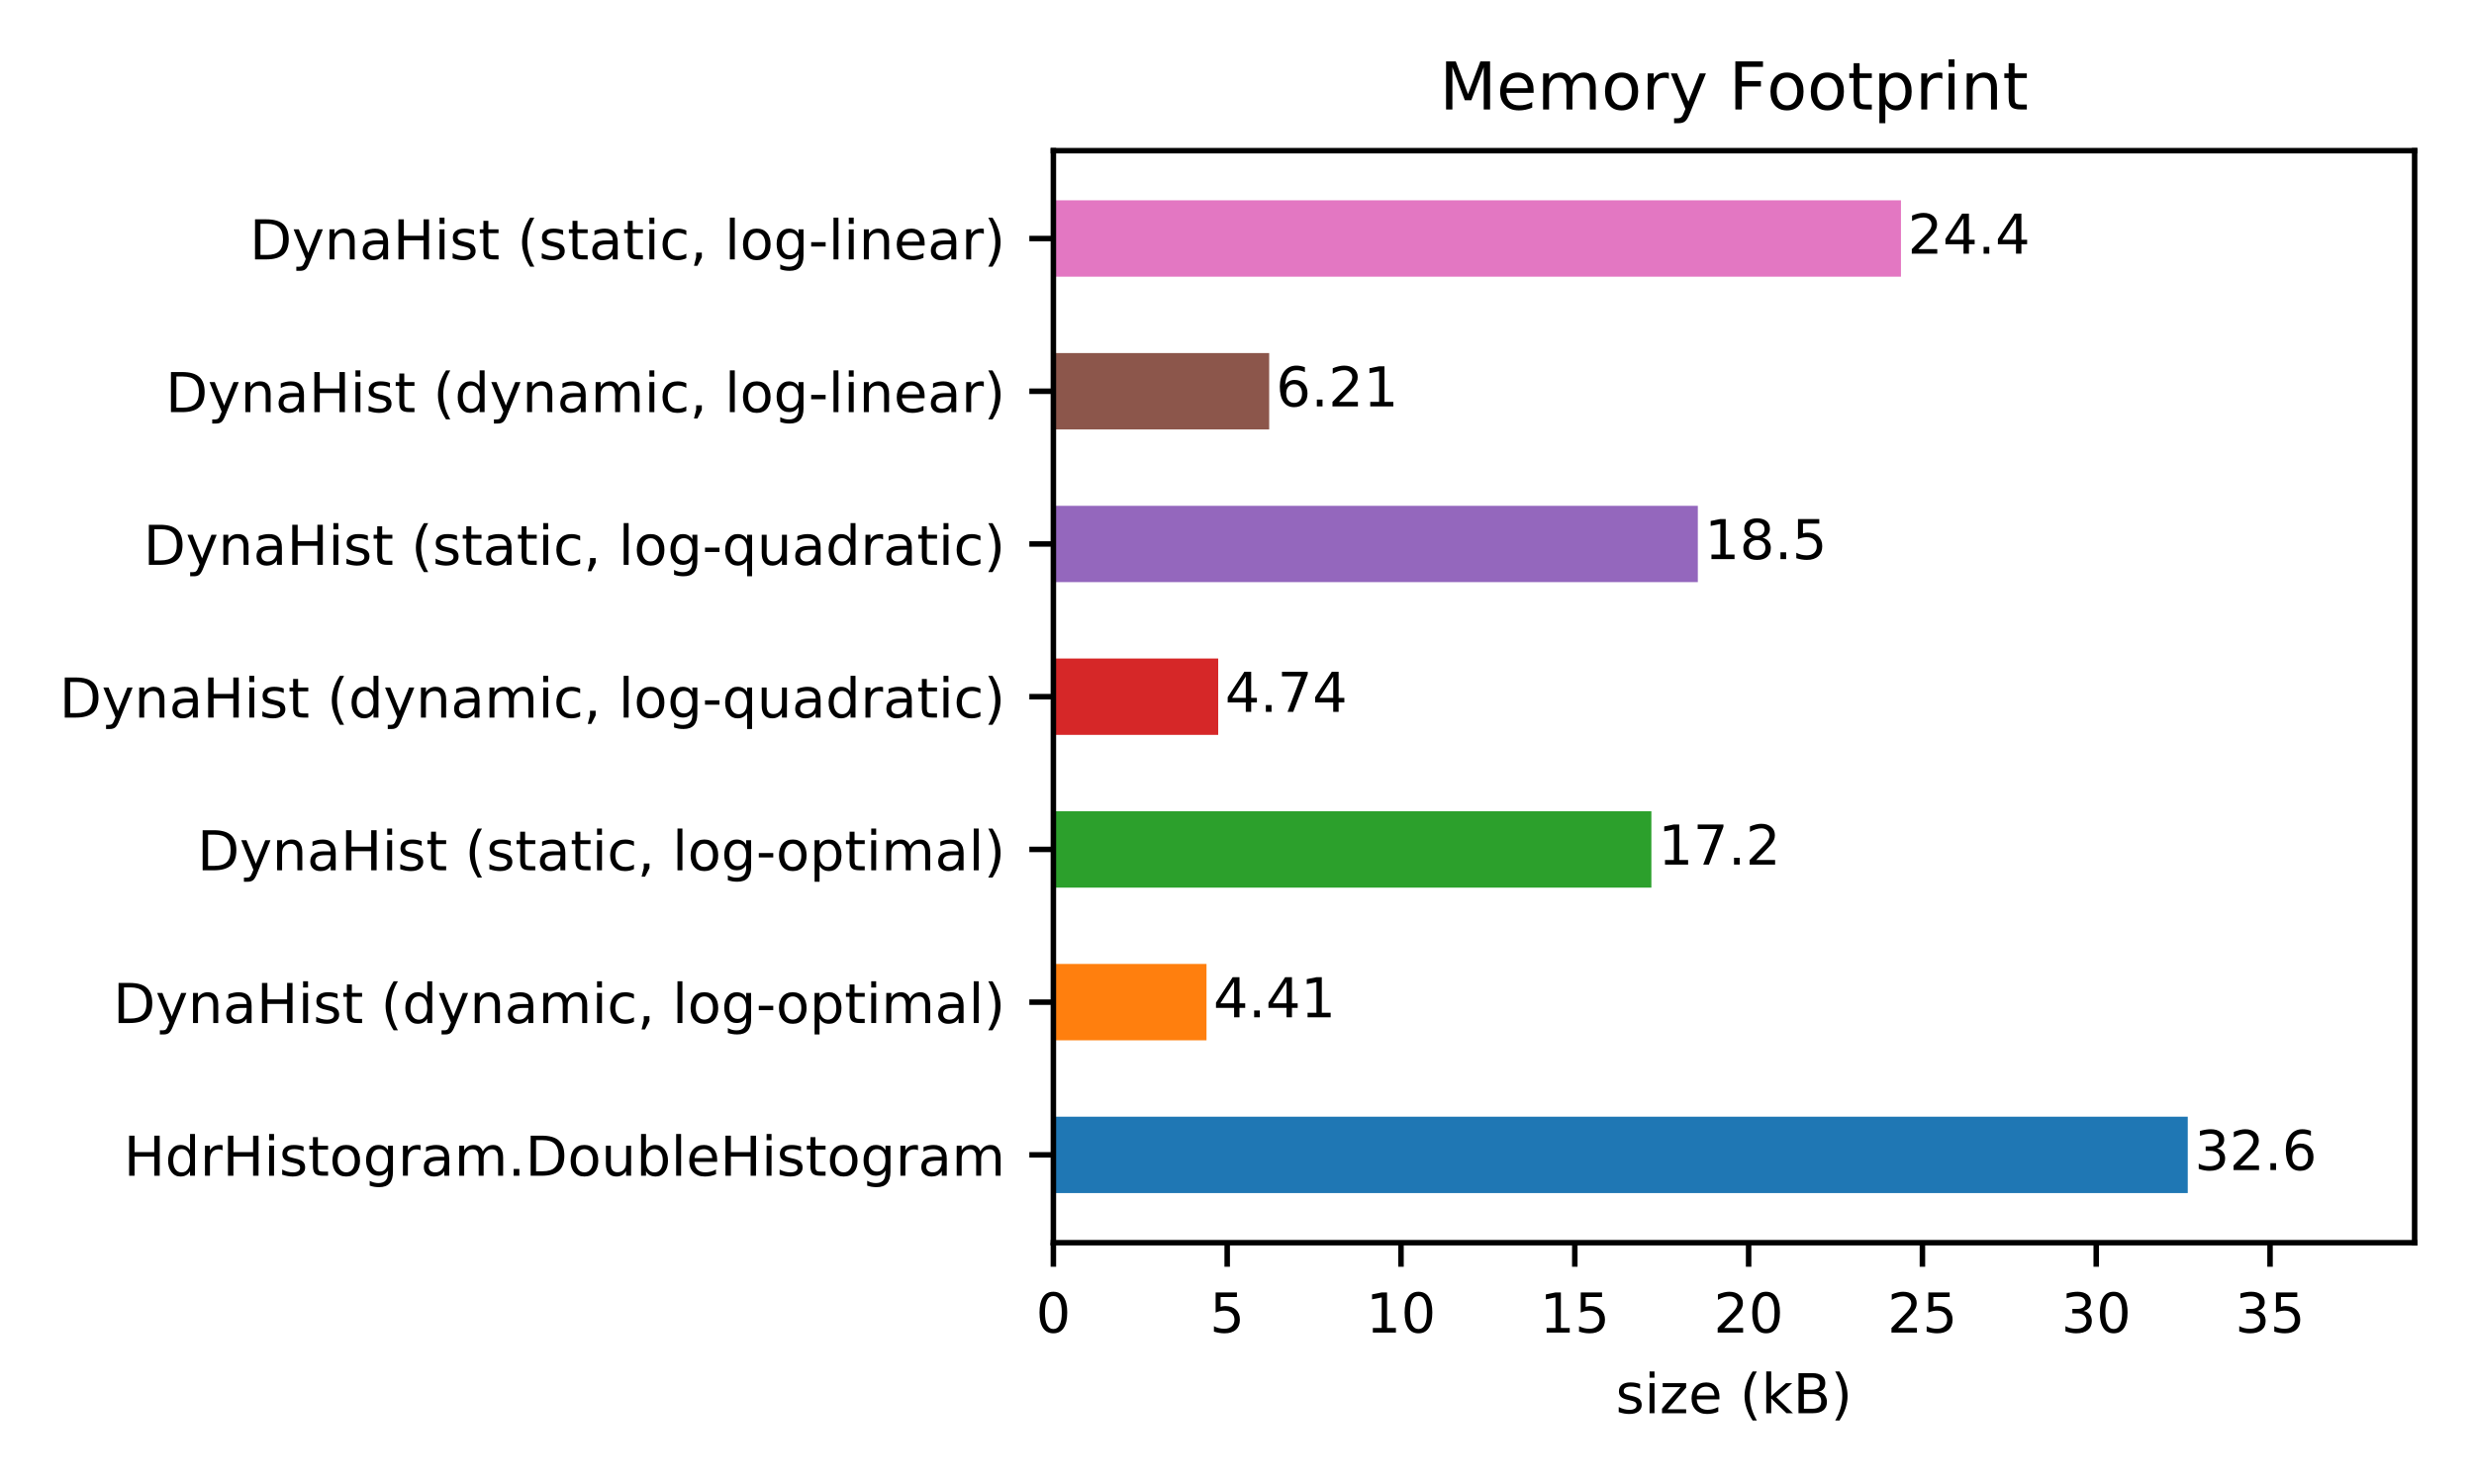 <?xml version="1.0" encoding="utf-8" standalone="no"?>
<!DOCTYPE svg PUBLIC "-//W3C//DTD SVG 1.1//EN"
  "http://www.w3.org/Graphics/SVG/1.1/DTD/svg11.dtd">
<!-- Created with matplotlib (https://matplotlib.org/) -->
<svg height="216pt" version="1.1" viewBox="0 0 360 216" width="360pt" xmlns="http://www.w3.org/2000/svg" xmlns:xlink="http://www.w3.org/1999/xlink">
 <defs>
  <style type="text/css">
*{stroke-linecap:butt;stroke-linejoin:round;}
  </style>
 </defs>
 <g id="figure_1">
  <g id="patch_1">
   <path d="M 0 216 
L 360 216 
L 360 0 
L 0 0 
z
" style="fill:#ffffff;"/>
  </g>
  <g id="axes_1">
   <g id="patch_2">
    <path d="M 153.281 180.875 
L 351.36 180.875 
L 351.36 21.934 
L 153.281 21.934 
z
" style="fill:#ffffff;"/>
   </g>
   <g id="patch_3">
    <path clip-path="url(#p40fdd69c13)" d="M 153.281 173.65 
L 318.347 173.65 
L 318.347 162.536 
L 153.281 162.536 
z
" style="fill:#1f77b4;"/>
   </g>
   <g id="patch_4">
    <path clip-path="url(#p40fdd69c13)" d="M 153.281 151.421 
L 175.563 151.421 
L 175.563 140.306 
L 153.281 140.306 
z
" style="fill:#ff7f0e;"/>
   </g>
   <g id="patch_5">
    <path clip-path="url(#p40fdd69c13)" d="M 153.281 129.192 
L 240.299 129.192 
L 240.299 118.077 
L 153.281 118.077 
z
" style="fill:#2ca02c;"/>
   </g>
   <g id="patch_6">
    <path clip-path="url(#p40fdd69c13)" d="M 153.281 106.962 
L 177.264 106.962 
L 177.264 95.847 
L 153.281 95.847 
z
" style="fill:#d62728;"/>
   </g>
   <g id="patch_7">
    <path clip-path="url(#p40fdd69c13)" d="M 153.281 84.733 
L 247.057 84.733 
L 247.057 73.618 
L 153.281 73.618 
z
" style="fill:#9467bd;"/>
   </g>
   <g id="patch_8">
    <path clip-path="url(#p40fdd69c13)" d="M 153.281 62.503 
L 184.683 62.503 
L 184.683 51.389 
L 153.281 51.389 
z
" style="fill:#8c564b;"/>
   </g>
   <g id="patch_9">
    <path clip-path="url(#p40fdd69c13)" d="M 153.281 40.274 
L 276.616 40.274 
L 276.616 29.159 
L 153.281 29.159 
z
" style="fill:#e377c2;"/>
   </g>
   <g id="matplotlib.axis_1">
    <g id="xtick_1">
     <g id="line2d_1">
      <defs>
       <path d="M 0 0 
L 0 3.5 
" id="mf138fcffef" style="stroke:#000000;stroke-width:0.8;"/>
      </defs>
      <g>
       <use style="stroke:#000000;stroke-width:0.8;" x="153.281" xlink:href="#mf138fcffef" y="180.875"/>
      </g>
     </g>
     <g id="text_1">
      <!-- 0 -->
      <defs>
       <path d="M 31.781 66.406 
Q 24.172 66.406 20.328 58.906 
Q 16.5 51.422 16.5 36.375 
Q 16.5 21.391 20.328 13.891 
Q 24.172 6.391 31.781 6.391 
Q 39.453 6.391 43.281 13.891 
Q 47.125 21.391 47.125 36.375 
Q 47.125 51.422 43.281 58.906 
Q 39.453 66.406 31.781 66.406 
z
M 31.781 74.219 
Q 44.047 74.219 50.516 64.516 
Q 56.984 54.828 56.984 36.375 
Q 56.984 17.969 50.516 8.266 
Q 44.047 -1.422 31.781 -1.422 
Q 19.531 -1.422 13.062 8.266 
Q 6.594 17.969 6.594 36.375 
Q 6.594 54.828 13.062 64.516 
Q 19.531 74.219 31.781 74.219 
z
" id="DejaVuSans-48"/>
      </defs>
      <g transform="translate(150.736 193.954)scale(0.08 -0.08)">
       <use xlink:href="#DejaVuSans-48"/>
      </g>
     </g>
    </g>
    <g id="xtick_2">
     <g id="line2d_2">
      <g>
       <use style="stroke:#000000;stroke-width:0.8;" x="178.573" xlink:href="#mf138fcffef" y="180.875"/>
      </g>
     </g>
     <g id="text_2">
      <!-- 5 -->
      <defs>
       <path d="M 10.797 72.906 
L 49.516 72.906 
L 49.516 64.594 
L 19.828 64.594 
L 19.828 46.734 
Q 21.969 47.469 24.109 47.828 
Q 26.266 48.188 28.422 48.188 
Q 40.625 48.188 47.75 41.5 
Q 54.891 34.812 54.891 23.391 
Q 54.891 11.625 47.562 5.094 
Q 40.234 -1.422 26.906 -1.422 
Q 22.312 -1.422 17.547 -0.641 
Q 12.797 0.141 7.719 1.703 
L 7.719 11.625 
Q 12.109 9.234 16.797 8.062 
Q 21.484 6.891 26.703 6.891 
Q 35.156 6.891 40.078 11.328 
Q 45.016 15.766 45.016 23.391 
Q 45.016 31 40.078 35.438 
Q 35.156 39.891 26.703 39.891 
Q 22.75 39.891 18.812 39.016 
Q 14.891 38.141 10.797 36.281 
z
" id="DejaVuSans-53"/>
      </defs>
      <g transform="translate(176.028 193.954)scale(0.08 -0.08)">
       <use xlink:href="#DejaVuSans-53"/>
      </g>
     </g>
    </g>
    <g id="xtick_3">
     <g id="line2d_3">
      <g>
       <use style="stroke:#000000;stroke-width:0.8;" x="203.864" xlink:href="#mf138fcffef" y="180.875"/>
      </g>
     </g>
     <g id="text_3">
      <!-- 10 -->
      <defs>
       <path d="M 12.406 8.297 
L 28.516 8.297 
L 28.516 63.922 
L 10.984 60.406 
L 10.984 69.391 
L 28.422 72.906 
L 38.281 72.906 
L 38.281 8.297 
L 54.391 8.297 
L 54.391 0 
L 12.406 0 
z
" id="DejaVuSans-49"/>
      </defs>
      <g transform="translate(198.774 193.954)scale(0.08 -0.08)">
       <use xlink:href="#DejaVuSans-49"/>
       <use x="63.623" xlink:href="#DejaVuSans-48"/>
      </g>
     </g>
    </g>
    <g id="xtick_4">
     <g id="line2d_4">
      <g>
       <use style="stroke:#000000;stroke-width:0.8;" x="229.155" xlink:href="#mf138fcffef" y="180.875"/>
      </g>
     </g>
     <g id="text_4">
      <!-- 15 -->
      <g transform="translate(224.065 193.954)scale(0.08 -0.08)">
       <use xlink:href="#DejaVuSans-49"/>
       <use x="63.623" xlink:href="#DejaVuSans-53"/>
      </g>
     </g>
    </g>
    <g id="xtick_5">
     <g id="line2d_5">
      <g>
       <use style="stroke:#000000;stroke-width:0.8;" x="254.447" xlink:href="#mf138fcffef" y="180.875"/>
      </g>
     </g>
     <g id="text_5">
      <!-- 20 -->
      <defs>
       <path d="M 19.188 8.297 
L 53.609 8.297 
L 53.609 0 
L 7.328 0 
L 7.328 8.297 
Q 12.938 14.109 22.625 23.891 
Q 32.328 33.688 34.812 36.531 
Q 39.547 41.844 41.422 45.531 
Q 43.312 49.219 43.312 52.781 
Q 43.312 58.594 39.234 62.25 
Q 35.156 65.922 28.609 65.922 
Q 23.969 65.922 18.812 64.312 
Q 13.672 62.703 7.812 59.422 
L 7.812 69.391 
Q 13.766 71.781 18.938 73 
Q 24.125 74.219 28.422 74.219 
Q 39.75 74.219 46.484 68.547 
Q 53.219 62.891 53.219 53.422 
Q 53.219 48.922 51.531 44.891 
Q 49.859 40.875 45.406 35.406 
Q 44.188 33.984 37.641 27.219 
Q 31.109 20.453 19.188 8.297 
z
" id="DejaVuSans-50"/>
      </defs>
      <g transform="translate(249.357 193.954)scale(0.08 -0.08)">
       <use xlink:href="#DejaVuSans-50"/>
       <use x="63.623" xlink:href="#DejaVuSans-48"/>
      </g>
     </g>
    </g>
    <g id="xtick_6">
     <g id="line2d_6">
      <g>
       <use style="stroke:#000000;stroke-width:0.8;" x="279.738" xlink:href="#mf138fcffef" y="180.875"/>
      </g>
     </g>
     <g id="text_6">
      <!-- 25 -->
      <g transform="translate(274.648 193.954)scale(0.08 -0.08)">
       <use xlink:href="#DejaVuSans-50"/>
       <use x="63.623" xlink:href="#DejaVuSans-53"/>
      </g>
     </g>
    </g>
    <g id="xtick_7">
     <g id="line2d_7">
      <g>
       <use style="stroke:#000000;stroke-width:0.8;" x="305.029" xlink:href="#mf138fcffef" y="180.875"/>
      </g>
     </g>
     <g id="text_7">
      <!-- 30 -->
      <defs>
       <path d="M 40.578 39.312 
Q 47.656 37.797 51.625 33 
Q 55.609 28.219 55.609 21.188 
Q 55.609 10.406 48.188 4.484 
Q 40.766 -1.422 27.094 -1.422 
Q 22.516 -1.422 17.656 -0.516 
Q 12.797 0.391 7.625 2.203 
L 7.625 11.719 
Q 11.719 9.328 16.594 8.109 
Q 21.484 6.891 26.812 6.891 
Q 36.078 6.891 40.938 10.547 
Q 45.797 14.203 45.797 21.188 
Q 45.797 27.641 41.281 31.266 
Q 36.766 34.906 28.719 34.906 
L 20.219 34.906 
L 20.219 43.016 
L 29.109 43.016 
Q 36.375 43.016 40.234 45.922 
Q 44.094 48.828 44.094 54.297 
Q 44.094 59.906 40.109 62.906 
Q 36.141 65.922 28.719 65.922 
Q 24.656 65.922 20.016 65.031 
Q 15.375 64.156 9.812 62.312 
L 9.812 71.094 
Q 15.438 72.656 20.344 73.438 
Q 25.25 74.219 29.594 74.219 
Q 40.828 74.219 47.359 69.109 
Q 53.906 64.016 53.906 55.328 
Q 53.906 49.266 50.438 45.094 
Q 46.969 40.922 40.578 39.312 
z
" id="DejaVuSans-51"/>
      </defs>
      <g transform="translate(299.939 193.954)scale(0.08 -0.08)">
       <use xlink:href="#DejaVuSans-51"/>
       <use x="63.623" xlink:href="#DejaVuSans-48"/>
      </g>
     </g>
    </g>
    <g id="xtick_8">
     <g id="line2d_8">
      <g>
       <use style="stroke:#000000;stroke-width:0.8;" x="330.321" xlink:href="#mf138fcffef" y="180.875"/>
      </g>
     </g>
     <g id="text_8">
      <!-- 35 -->
      <g transform="translate(325.231 193.954)scale(0.08 -0.08)">
       <use xlink:href="#DejaVuSans-51"/>
       <use x="63.623" xlink:href="#DejaVuSans-53"/>
      </g>
     </g>
    </g>
    <g id="text_9">
     <!-- size (kB) -->
     <defs>
      <path d="M 44.281 53.078 
L 44.281 44.578 
Q 40.484 46.531 36.375 47.5 
Q 32.281 48.484 27.875 48.484 
Q 21.188 48.484 17.844 46.438 
Q 14.5 44.391 14.5 40.281 
Q 14.5 37.156 16.891 35.375 
Q 19.281 33.594 26.516 31.984 
L 29.594 31.297 
Q 39.156 29.25 43.188 25.516 
Q 47.219 21.781 47.219 15.094 
Q 47.219 7.469 41.188 3.016 
Q 35.156 -1.422 24.609 -1.422 
Q 20.219 -1.422 15.453 -0.562 
Q 10.688 0.297 5.422 2 
L 5.422 11.281 
Q 10.406 8.688 15.234 7.391 
Q 20.062 6.109 24.812 6.109 
Q 31.156 6.109 34.562 8.281 
Q 37.984 10.453 37.984 14.406 
Q 37.984 18.062 35.516 20.016 
Q 33.062 21.969 24.703 23.781 
L 21.578 24.516 
Q 13.234 26.266 9.516 29.906 
Q 5.812 33.547 5.812 39.891 
Q 5.812 47.609 11.281 51.797 
Q 16.75 56 26.812 56 
Q 31.781 56 36.172 55.266 
Q 40.578 54.547 44.281 53.078 
z
" id="DejaVuSans-115"/>
      <path d="M 9.422 54.688 
L 18.406 54.688 
L 18.406 0 
L 9.422 0 
z
M 9.422 75.984 
L 18.406 75.984 
L 18.406 64.594 
L 9.422 64.594 
z
" id="DejaVuSans-105"/>
      <path d="M 5.516 54.688 
L 48.188 54.688 
L 48.188 46.484 
L 14.406 7.172 
L 48.188 7.172 
L 48.188 0 
L 4.297 0 
L 4.297 8.203 
L 38.094 47.516 
L 5.516 47.516 
z
" id="DejaVuSans-122"/>
      <path d="M 56.203 29.594 
L 56.203 25.203 
L 14.891 25.203 
Q 15.484 15.922 20.484 11.062 
Q 25.484 6.203 34.422 6.203 
Q 39.594 6.203 44.453 7.469 
Q 49.312 8.734 54.109 11.281 
L 54.109 2.781 
Q 49.266 0.734 44.188 -0.344 
Q 39.109 -1.422 33.891 -1.422 
Q 20.797 -1.422 13.156 6.188 
Q 5.516 13.812 5.516 26.812 
Q 5.516 40.234 12.766 48.109 
Q 20.016 56 32.328 56 
Q 43.359 56 49.781 48.891 
Q 56.203 41.797 56.203 29.594 
z
M 47.219 32.234 
Q 47.125 39.594 43.094 43.984 
Q 39.062 48.391 32.422 48.391 
Q 24.906 48.391 20.391 44.141 
Q 15.875 39.891 15.188 32.172 
z
" id="DejaVuSans-101"/>
      <path id="DejaVuSans-32"/>
      <path d="M 31 75.875 
Q 24.469 64.656 21.281 53.656 
Q 18.109 42.672 18.109 31.391 
Q 18.109 20.125 21.312 9.062 
Q 24.516 -2 31 -13.188 
L 23.188 -13.188 
Q 15.875 -1.703 12.234 9.375 
Q 8.594 20.453 8.594 31.391 
Q 8.594 42.281 12.203 53.312 
Q 15.828 64.359 23.188 75.875 
z
" id="DejaVuSans-40"/>
      <path d="M 9.078 75.984 
L 18.109 75.984 
L 18.109 31.109 
L 44.922 54.688 
L 56.391 54.688 
L 27.391 29.109 
L 57.625 0 
L 45.906 0 
L 18.109 26.703 
L 18.109 0 
L 9.078 0 
z
" id="DejaVuSans-107"/>
      <path d="M 19.672 34.812 
L 19.672 8.109 
L 35.5 8.109 
Q 43.453 8.109 47.281 11.406 
Q 51.125 14.703 51.125 21.484 
Q 51.125 28.328 47.281 31.562 
Q 43.453 34.812 35.5 34.812 
z
M 19.672 64.797 
L 19.672 42.828 
L 34.281 42.828 
Q 41.5 42.828 45.031 45.531 
Q 48.578 48.25 48.578 53.812 
Q 48.578 59.328 45.031 62.062 
Q 41.5 64.797 34.281 64.797 
z
M 9.812 72.906 
L 35.016 72.906 
Q 46.297 72.906 52.391 68.219 
Q 58.5 63.531 58.5 54.891 
Q 58.5 48.188 55.375 44.234 
Q 52.25 40.281 46.188 39.312 
Q 53.469 37.75 57.5 32.781 
Q 61.531 27.828 61.531 20.406 
Q 61.531 10.641 54.891 5.312 
Q 48.25 0 35.984 0 
L 9.812 0 
z
" id="DejaVuSans-66"/>
      <path d="M 8.016 75.875 
L 15.828 75.875 
Q 23.141 64.359 26.781 53.312 
Q 30.422 42.281 30.422 31.391 
Q 30.422 20.453 26.781 9.375 
Q 23.141 -1.703 15.828 -13.188 
L 8.016 -13.188 
Q 14.5 -2 17.703 9.062 
Q 20.906 20.125 20.906 31.391 
Q 20.906 42.672 17.703 53.656 
Q 14.5 64.656 8.016 75.875 
z
" id="DejaVuSans-41"/>
     </defs>
     <g transform="translate(235.112 205.696)scale(0.08 -0.08)">
      <use xlink:href="#DejaVuSans-115"/>
      <use x="52.1" xlink:href="#DejaVuSans-105"/>
      <use x="79.883" xlink:href="#DejaVuSans-122"/>
      <use x="132.373" xlink:href="#DejaVuSans-101"/>
      <use x="193.896" xlink:href="#DejaVuSans-32"/>
      <use x="225.684" xlink:href="#DejaVuSans-40"/>
      <use x="264.697" xlink:href="#DejaVuSans-107"/>
      <use x="322.607" xlink:href="#DejaVuSans-66"/>
      <use x="391.211" xlink:href="#DejaVuSans-41"/>
     </g>
    </g>
   </g>
   <g id="matplotlib.axis_2">
    <g id="ytick_1">
     <g id="line2d_9">
      <defs>
       <path d="M 0 0 
L -3.5 0 
" id="mfd2aa10084" style="stroke:#000000;stroke-width:0.8;"/>
      </defs>
      <g>
       <use style="stroke:#000000;stroke-width:0.8;" x="153.281" xlink:href="#mfd2aa10084" y="168.093"/>
      </g>
     </g>
     <g id="text_10">
      <!-- HdrHistogram.DoubleHistogram -->
      <defs>
       <path d="M 9.812 72.906 
L 19.672 72.906 
L 19.672 43.016 
L 55.516 43.016 
L 55.516 72.906 
L 65.375 72.906 
L 65.375 0 
L 55.516 0 
L 55.516 34.719 
L 19.672 34.719 
L 19.672 0 
L 9.812 0 
z
" id="DejaVuSans-72"/>
       <path d="M 45.406 46.391 
L 45.406 75.984 
L 54.391 75.984 
L 54.391 0 
L 45.406 0 
L 45.406 8.203 
Q 42.578 3.328 38.25 0.953 
Q 33.938 -1.422 27.875 -1.422 
Q 17.969 -1.422 11.734 6.484 
Q 5.516 14.406 5.516 27.297 
Q 5.516 40.188 11.734 48.094 
Q 17.969 56 27.875 56 
Q 33.938 56 38.25 53.625 
Q 42.578 51.266 45.406 46.391 
z
M 14.797 27.297 
Q 14.797 17.391 18.875 11.75 
Q 22.953 6.109 30.078 6.109 
Q 37.203 6.109 41.297 11.75 
Q 45.406 17.391 45.406 27.297 
Q 45.406 37.203 41.297 42.844 
Q 37.203 48.484 30.078 48.484 
Q 22.953 48.484 18.875 42.844 
Q 14.797 37.203 14.797 27.297 
z
" id="DejaVuSans-100"/>
       <path d="M 41.109 46.297 
Q 39.594 47.172 37.812 47.578 
Q 36.031 48 33.891 48 
Q 26.266 48 22.188 43.047 
Q 18.109 38.094 18.109 28.812 
L 18.109 0 
L 9.078 0 
L 9.078 54.688 
L 18.109 54.688 
L 18.109 46.188 
Q 20.953 51.172 25.484 53.578 
Q 30.031 56 36.531 56 
Q 37.453 56 38.578 55.875 
Q 39.703 55.766 41.062 55.516 
z
" id="DejaVuSans-114"/>
       <path d="M 18.312 70.219 
L 18.312 54.688 
L 36.812 54.688 
L 36.812 47.703 
L 18.312 47.703 
L 18.312 18.016 
Q 18.312 11.328 20.141 9.422 
Q 21.969 7.516 27.594 7.516 
L 36.812 7.516 
L 36.812 0 
L 27.594 0 
Q 17.188 0 13.234 3.875 
Q 9.281 7.766 9.281 18.016 
L 9.281 47.703 
L 2.688 47.703 
L 2.688 54.688 
L 9.281 54.688 
L 9.281 70.219 
z
" id="DejaVuSans-116"/>
       <path d="M 30.609 48.391 
Q 23.391 48.391 19.188 42.75 
Q 14.984 37.109 14.984 27.297 
Q 14.984 17.484 19.156 11.844 
Q 23.344 6.203 30.609 6.203 
Q 37.797 6.203 41.984 11.859 
Q 46.188 17.531 46.188 27.297 
Q 46.188 37.016 41.984 42.703 
Q 37.797 48.391 30.609 48.391 
z
M 30.609 56 
Q 42.328 56 49.016 48.375 
Q 55.719 40.766 55.719 27.297 
Q 55.719 13.875 49.016 6.219 
Q 42.328 -1.422 30.609 -1.422 
Q 18.844 -1.422 12.172 6.219 
Q 5.516 13.875 5.516 27.297 
Q 5.516 40.766 12.172 48.375 
Q 18.844 56 30.609 56 
z
" id="DejaVuSans-111"/>
       <path d="M 45.406 27.984 
Q 45.406 37.75 41.375 43.109 
Q 37.359 48.484 30.078 48.484 
Q 22.859 48.484 18.828 43.109 
Q 14.797 37.75 14.797 27.984 
Q 14.797 18.266 18.828 12.891 
Q 22.859 7.516 30.078 7.516 
Q 37.359 7.516 41.375 12.891 
Q 45.406 18.266 45.406 27.984 
z
M 54.391 6.781 
Q 54.391 -7.172 48.188 -13.984 
Q 42 -20.797 29.203 -20.797 
Q 24.469 -20.797 20.266 -20.094 
Q 16.062 -19.391 12.109 -17.922 
L 12.109 -9.188 
Q 16.062 -11.328 19.922 -12.344 
Q 23.781 -13.375 27.781 -13.375 
Q 36.625 -13.375 41.016 -8.766 
Q 45.406 -4.156 45.406 5.172 
L 45.406 9.625 
Q 42.625 4.781 38.281 2.391 
Q 33.938 0 27.875 0 
Q 17.828 0 11.672 7.656 
Q 5.516 15.328 5.516 27.984 
Q 5.516 40.672 11.672 48.328 
Q 17.828 56 27.875 56 
Q 33.938 56 38.281 53.609 
Q 42.625 51.219 45.406 46.391 
L 45.406 54.688 
L 54.391 54.688 
z
" id="DejaVuSans-103"/>
       <path d="M 34.281 27.484 
Q 23.391 27.484 19.188 25 
Q 14.984 22.516 14.984 16.5 
Q 14.984 11.719 18.141 8.906 
Q 21.297 6.109 26.703 6.109 
Q 34.188 6.109 38.703 11.406 
Q 43.219 16.703 43.219 25.484 
L 43.219 27.484 
z
M 52.203 31.203 
L 52.203 0 
L 43.219 0 
L 43.219 8.297 
Q 40.141 3.328 35.547 0.953 
Q 30.953 -1.422 24.312 -1.422 
Q 15.922 -1.422 10.953 3.297 
Q 6 8.016 6 15.922 
Q 6 25.141 12.172 29.828 
Q 18.359 34.516 30.609 34.516 
L 43.219 34.516 
L 43.219 35.406 
Q 43.219 41.609 39.141 45 
Q 35.062 48.391 27.688 48.391 
Q 23 48.391 18.547 47.266 
Q 14.109 46.141 10.016 43.891 
L 10.016 52.203 
Q 14.938 54.109 19.578 55.047 
Q 24.219 56 28.609 56 
Q 40.484 56 46.344 49.844 
Q 52.203 43.703 52.203 31.203 
z
" id="DejaVuSans-97"/>
       <path d="M 52 44.188 
Q 55.375 50.25 60.062 53.125 
Q 64.75 56 71.094 56 
Q 79.641 56 84.281 50.016 
Q 88.922 44.047 88.922 33.016 
L 88.922 0 
L 79.891 0 
L 79.891 32.719 
Q 79.891 40.578 77.094 44.375 
Q 74.312 48.188 68.609 48.188 
Q 61.625 48.188 57.562 43.547 
Q 53.516 38.922 53.516 30.906 
L 53.516 0 
L 44.484 0 
L 44.484 32.719 
Q 44.484 40.625 41.703 44.406 
Q 38.922 48.188 33.109 48.188 
Q 26.219 48.188 22.156 43.531 
Q 18.109 38.875 18.109 30.906 
L 18.109 0 
L 9.078 0 
L 9.078 54.688 
L 18.109 54.688 
L 18.109 46.188 
Q 21.188 51.219 25.484 53.609 
Q 29.781 56 35.688 56 
Q 41.656 56 45.828 52.969 
Q 50 49.953 52 44.188 
z
" id="DejaVuSans-109"/>
       <path d="M 10.688 12.406 
L 21 12.406 
L 21 0 
L 10.688 0 
z
" id="DejaVuSans-46"/>
       <path d="M 19.672 64.797 
L 19.672 8.109 
L 31.594 8.109 
Q 46.688 8.109 53.688 14.938 
Q 60.688 21.781 60.688 36.531 
Q 60.688 51.172 53.688 57.984 
Q 46.688 64.797 31.594 64.797 
z
M 9.812 72.906 
L 30.078 72.906 
Q 51.266 72.906 61.172 64.094 
Q 71.094 55.281 71.094 36.531 
Q 71.094 17.672 61.125 8.828 
Q 51.172 0 30.078 0 
L 9.812 0 
z
" id="DejaVuSans-68"/>
       <path d="M 8.5 21.578 
L 8.5 54.688 
L 17.484 54.688 
L 17.484 21.922 
Q 17.484 14.156 20.5 10.266 
Q 23.531 6.391 29.594 6.391 
Q 36.859 6.391 41.078 11.031 
Q 45.312 15.672 45.312 23.688 
L 45.312 54.688 
L 54.297 54.688 
L 54.297 0 
L 45.312 0 
L 45.312 8.406 
Q 42.047 3.422 37.719 1 
Q 33.406 -1.422 27.688 -1.422 
Q 18.266 -1.422 13.375 4.438 
Q 8.5 10.297 8.5 21.578 
z
M 31.109 56 
z
" id="DejaVuSans-117"/>
       <path d="M 48.688 27.297 
Q 48.688 37.203 44.609 42.844 
Q 40.531 48.484 33.406 48.484 
Q 26.266 48.484 22.188 42.844 
Q 18.109 37.203 18.109 27.297 
Q 18.109 17.391 22.188 11.75 
Q 26.266 6.109 33.406 6.109 
Q 40.531 6.109 44.609 11.75 
Q 48.688 17.391 48.688 27.297 
z
M 18.109 46.391 
Q 20.953 51.266 25.266 53.625 
Q 29.594 56 35.594 56 
Q 45.562 56 51.781 48.094 
Q 58.016 40.188 58.016 27.297 
Q 58.016 14.406 51.781 6.484 
Q 45.562 -1.422 35.594 -1.422 
Q 29.594 -1.422 25.266 0.953 
Q 20.953 3.328 18.109 8.203 
L 18.109 0 
L 9.078 0 
L 9.078 75.984 
L 18.109 75.984 
z
" id="DejaVuSans-98"/>
       <path d="M 9.422 75.984 
L 18.406 75.984 
L 18.406 0 
L 9.422 0 
z
" id="DejaVuSans-108"/>
      </defs>
      <g transform="translate(18.006 171.132)scale(0.08 -0.08)">
       <use xlink:href="#DejaVuSans-72"/>
       <use x="75.195" xlink:href="#DejaVuSans-100"/>
       <use x="138.672" xlink:href="#DejaVuSans-114"/>
       <use x="179.785" xlink:href="#DejaVuSans-72"/>
       <use x="254.98" xlink:href="#DejaVuSans-105"/>
       <use x="282.764" xlink:href="#DejaVuSans-115"/>
       <use x="334.863" xlink:href="#DejaVuSans-116"/>
       <use x="374.072" xlink:href="#DejaVuSans-111"/>
       <use x="435.254" xlink:href="#DejaVuSans-103"/>
       <use x="498.73" xlink:href="#DejaVuSans-114"/>
       <use x="539.844" xlink:href="#DejaVuSans-97"/>
       <use x="601.123" xlink:href="#DejaVuSans-109"/>
       <use x="698.535" xlink:href="#DejaVuSans-46"/>
       <use x="730.322" xlink:href="#DejaVuSans-68"/>
       <use x="807.324" xlink:href="#DejaVuSans-111"/>
       <use x="868.506" xlink:href="#DejaVuSans-117"/>
       <use x="931.885" xlink:href="#DejaVuSans-98"/>
       <use x="995.361" xlink:href="#DejaVuSans-108"/>
       <use x="1023.145" xlink:href="#DejaVuSans-101"/>
       <use x="1084.668" xlink:href="#DejaVuSans-72"/>
       <use x="1159.863" xlink:href="#DejaVuSans-105"/>
       <use x="1187.646" xlink:href="#DejaVuSans-115"/>
       <use x="1239.746" xlink:href="#DejaVuSans-116"/>
       <use x="1278.955" xlink:href="#DejaVuSans-111"/>
       <use x="1340.137" xlink:href="#DejaVuSans-103"/>
       <use x="1403.613" xlink:href="#DejaVuSans-114"/>
       <use x="1444.727" xlink:href="#DejaVuSans-97"/>
       <use x="1506.006" xlink:href="#DejaVuSans-109"/>
      </g>
     </g>
    </g>
    <g id="ytick_2">
     <g id="line2d_10">
      <g>
       <use style="stroke:#000000;stroke-width:0.8;" x="153.281" xlink:href="#mfd2aa10084" y="145.864"/>
      </g>
     </g>
     <g id="text_11">
      <!-- DynaHist (dynamic, log-optimal) -->
      <defs>
       <path d="M 32.172 -5.078 
Q 28.375 -14.844 24.75 -17.812 
Q 21.141 -20.797 15.094 -20.797 
L 7.906 -20.797 
L 7.906 -13.281 
L 13.188 -13.281 
Q 16.891 -13.281 18.938 -11.516 
Q 21 -9.766 23.484 -3.219 
L 25.094 0.875 
L 2.984 54.688 
L 12.5 54.688 
L 29.594 11.922 
L 46.688 54.688 
L 56.203 54.688 
z
" id="DejaVuSans-121"/>
       <path d="M 54.891 33.016 
L 54.891 0 
L 45.906 0 
L 45.906 32.719 
Q 45.906 40.484 42.875 44.328 
Q 39.844 48.188 33.797 48.188 
Q 26.516 48.188 22.312 43.547 
Q 18.109 38.922 18.109 30.906 
L 18.109 0 
L 9.078 0 
L 9.078 54.688 
L 18.109 54.688 
L 18.109 46.188 
Q 21.344 51.125 25.703 53.562 
Q 30.078 56 35.797 56 
Q 45.219 56 50.047 50.172 
Q 54.891 44.344 54.891 33.016 
z
" id="DejaVuSans-110"/>
       <path d="M 48.781 52.594 
L 48.781 44.188 
Q 44.969 46.297 41.141 47.344 
Q 37.312 48.391 33.406 48.391 
Q 24.656 48.391 19.812 42.844 
Q 14.984 37.312 14.984 27.297 
Q 14.984 17.281 19.812 11.734 
Q 24.656 6.203 33.406 6.203 
Q 37.312 6.203 41.141 7.25 
Q 44.969 8.297 48.781 10.406 
L 48.781 2.094 
Q 45.016 0.344 40.984 -0.531 
Q 36.969 -1.422 32.422 -1.422 
Q 20.062 -1.422 12.781 6.344 
Q 5.516 14.109 5.516 27.297 
Q 5.516 40.672 12.859 48.328 
Q 20.219 56 33.016 56 
Q 37.156 56 41.109 55.141 
Q 45.062 54.297 48.781 52.594 
z
" id="DejaVuSans-99"/>
       <path d="M 11.719 12.406 
L 22.016 12.406 
L 22.016 4 
L 14.016 -11.625 
L 7.719 -11.625 
L 11.719 4 
z
" id="DejaVuSans-44"/>
       <path d="M 4.891 31.391 
L 31.203 31.391 
L 31.203 23.391 
L 4.891 23.391 
z
" id="DejaVuSans-45"/>
       <path d="M 18.109 8.203 
L 18.109 -20.797 
L 9.078 -20.797 
L 9.078 54.688 
L 18.109 54.688 
L 18.109 46.391 
Q 20.953 51.266 25.266 53.625 
Q 29.594 56 35.594 56 
Q 45.562 56 51.781 48.094 
Q 58.016 40.188 58.016 27.297 
Q 58.016 14.406 51.781 6.484 
Q 45.562 -1.422 35.594 -1.422 
Q 29.594 -1.422 25.266 0.953 
Q 20.953 3.328 18.109 8.203 
z
M 48.688 27.297 
Q 48.688 37.203 44.609 42.844 
Q 40.531 48.484 33.406 48.484 
Q 26.266 48.484 22.188 42.844 
Q 18.109 37.203 18.109 27.297 
Q 18.109 17.391 22.188 11.75 
Q 26.266 6.109 33.406 6.109 
Q 40.531 6.109 44.609 11.75 
Q 48.688 17.391 48.688 27.297 
z
" id="DejaVuSans-112"/>
      </defs>
      <g transform="translate(16.468 148.903)scale(0.08 -0.08)">
       <use xlink:href="#DejaVuSans-68"/>
       <use x="77.002" xlink:href="#DejaVuSans-121"/>
       <use x="136.182" xlink:href="#DejaVuSans-110"/>
       <use x="199.561" xlink:href="#DejaVuSans-97"/>
       <use x="260.84" xlink:href="#DejaVuSans-72"/>
       <use x="336.035" xlink:href="#DejaVuSans-105"/>
       <use x="363.818" xlink:href="#DejaVuSans-115"/>
       <use x="415.918" xlink:href="#DejaVuSans-116"/>
       <use x="455.127" xlink:href="#DejaVuSans-32"/>
       <use x="486.914" xlink:href="#DejaVuSans-40"/>
       <use x="525.928" xlink:href="#DejaVuSans-100"/>
       <use x="589.404" xlink:href="#DejaVuSans-121"/>
       <use x="648.584" xlink:href="#DejaVuSans-110"/>
       <use x="711.963" xlink:href="#DejaVuSans-97"/>
       <use x="773.242" xlink:href="#DejaVuSans-109"/>
       <use x="870.654" xlink:href="#DejaVuSans-105"/>
       <use x="898.438" xlink:href="#DejaVuSans-99"/>
       <use x="953.418" xlink:href="#DejaVuSans-44"/>
       <use x="985.205" xlink:href="#DejaVuSans-32"/>
       <use x="1016.992" xlink:href="#DejaVuSans-108"/>
       <use x="1044.775" xlink:href="#DejaVuSans-111"/>
       <use x="1105.957" xlink:href="#DejaVuSans-103"/>
       <use x="1169.434" xlink:href="#DejaVuSans-45"/>
       <use x="1205.533" xlink:href="#DejaVuSans-111"/>
       <use x="1266.715" xlink:href="#DejaVuSans-112"/>
       <use x="1330.191" xlink:href="#DejaVuSans-116"/>
       <use x="1369.4" xlink:href="#DejaVuSans-105"/>
       <use x="1397.184" xlink:href="#DejaVuSans-109"/>
       <use x="1494.596" xlink:href="#DejaVuSans-97"/>
       <use x="1555.875" xlink:href="#DejaVuSans-108"/>
       <use x="1583.658" xlink:href="#DejaVuSans-41"/>
      </g>
     </g>
    </g>
    <g id="ytick_3">
     <g id="line2d_11">
      <g>
       <use style="stroke:#000000;stroke-width:0.8;" x="153.281" xlink:href="#mfd2aa10084" y="123.634"/>
      </g>
     </g>
     <g id="text_12">
      <!-- DynaHist (static, log-optimal) -->
      <g transform="translate(28.704 126.674)scale(0.08 -0.08)">
       <use xlink:href="#DejaVuSans-68"/>
       <use x="77.002" xlink:href="#DejaVuSans-121"/>
       <use x="136.182" xlink:href="#DejaVuSans-110"/>
       <use x="199.561" xlink:href="#DejaVuSans-97"/>
       <use x="260.84" xlink:href="#DejaVuSans-72"/>
       <use x="336.035" xlink:href="#DejaVuSans-105"/>
       <use x="363.818" xlink:href="#DejaVuSans-115"/>
       <use x="415.918" xlink:href="#DejaVuSans-116"/>
       <use x="455.127" xlink:href="#DejaVuSans-32"/>
       <use x="486.914" xlink:href="#DejaVuSans-40"/>
       <use x="525.928" xlink:href="#DejaVuSans-115"/>
       <use x="578.027" xlink:href="#DejaVuSans-116"/>
       <use x="617.236" xlink:href="#DejaVuSans-97"/>
       <use x="678.516" xlink:href="#DejaVuSans-116"/>
       <use x="717.725" xlink:href="#DejaVuSans-105"/>
       <use x="745.508" xlink:href="#DejaVuSans-99"/>
       <use x="800.488" xlink:href="#DejaVuSans-44"/>
       <use x="832.275" xlink:href="#DejaVuSans-32"/>
       <use x="864.062" xlink:href="#DejaVuSans-108"/>
       <use x="891.846" xlink:href="#DejaVuSans-111"/>
       <use x="953.027" xlink:href="#DejaVuSans-103"/>
       <use x="1016.504" xlink:href="#DejaVuSans-45"/>
       <use x="1052.604" xlink:href="#DejaVuSans-111"/>
       <use x="1113.785" xlink:href="#DejaVuSans-112"/>
       <use x="1177.262" xlink:href="#DejaVuSans-116"/>
       <use x="1216.471" xlink:href="#DejaVuSans-105"/>
       <use x="1244.254" xlink:href="#DejaVuSans-109"/>
       <use x="1341.666" xlink:href="#DejaVuSans-97"/>
       <use x="1402.945" xlink:href="#DejaVuSans-108"/>
       <use x="1430.729" xlink:href="#DejaVuSans-41"/>
      </g>
     </g>
    </g>
    <g id="ytick_4">
     <g id="line2d_12">
      <g>
       <use style="stroke:#000000;stroke-width:0.8;" x="153.281" xlink:href="#mfd2aa10084" y="101.405"/>
      </g>
     </g>
     <g id="text_13">
      <!-- DynaHist (dynamic, log-quadratic) -->
      <defs>
       <path d="M 14.797 27.297 
Q 14.797 17.391 18.875 11.75 
Q 22.953 6.109 30.078 6.109 
Q 37.203 6.109 41.297 11.75 
Q 45.406 17.391 45.406 27.297 
Q 45.406 37.203 41.297 42.844 
Q 37.203 48.484 30.078 48.484 
Q 22.953 48.484 18.875 42.844 
Q 14.797 37.203 14.797 27.297 
z
M 45.406 8.203 
Q 42.578 3.328 38.25 0.953 
Q 33.938 -1.422 27.875 -1.422 
Q 17.969 -1.422 11.734 6.484 
Q 5.516 14.406 5.516 27.297 
Q 5.516 40.188 11.734 48.094 
Q 17.969 56 27.875 56 
Q 33.938 56 38.25 53.625 
Q 42.578 51.266 45.406 46.391 
L 45.406 54.688 
L 54.391 54.688 
L 54.391 -20.797 
L 45.406 -20.797 
z
" id="DejaVuSans-113"/>
      </defs>
      <g transform="translate(8.64 104.444)scale(0.08 -0.08)">
       <use xlink:href="#DejaVuSans-68"/>
       <use x="77.002" xlink:href="#DejaVuSans-121"/>
       <use x="136.182" xlink:href="#DejaVuSans-110"/>
       <use x="199.561" xlink:href="#DejaVuSans-97"/>
       <use x="260.84" xlink:href="#DejaVuSans-72"/>
       <use x="336.035" xlink:href="#DejaVuSans-105"/>
       <use x="363.818" xlink:href="#DejaVuSans-115"/>
       <use x="415.918" xlink:href="#DejaVuSans-116"/>
       <use x="455.127" xlink:href="#DejaVuSans-32"/>
       <use x="486.914" xlink:href="#DejaVuSans-40"/>
       <use x="525.928" xlink:href="#DejaVuSans-100"/>
       <use x="589.404" xlink:href="#DejaVuSans-121"/>
       <use x="648.584" xlink:href="#DejaVuSans-110"/>
       <use x="711.963" xlink:href="#DejaVuSans-97"/>
       <use x="773.242" xlink:href="#DejaVuSans-109"/>
       <use x="870.654" xlink:href="#DejaVuSans-105"/>
       <use x="898.438" xlink:href="#DejaVuSans-99"/>
       <use x="953.418" xlink:href="#DejaVuSans-44"/>
       <use x="985.205" xlink:href="#DejaVuSans-32"/>
       <use x="1016.992" xlink:href="#DejaVuSans-108"/>
       <use x="1044.775" xlink:href="#DejaVuSans-111"/>
       <use x="1105.957" xlink:href="#DejaVuSans-103"/>
       <use x="1169.434" xlink:href="#DejaVuSans-45"/>
       <use x="1205.518" xlink:href="#DejaVuSans-113"/>
       <use x="1268.994" xlink:href="#DejaVuSans-117"/>
       <use x="1332.373" xlink:href="#DejaVuSans-97"/>
       <use x="1393.652" xlink:href="#DejaVuSans-100"/>
       <use x="1457.129" xlink:href="#DejaVuSans-114"/>
       <use x="1498.242" xlink:href="#DejaVuSans-97"/>
       <use x="1559.521" xlink:href="#DejaVuSans-116"/>
       <use x="1598.73" xlink:href="#DejaVuSans-105"/>
       <use x="1626.514" xlink:href="#DejaVuSans-99"/>
       <use x="1681.494" xlink:href="#DejaVuSans-41"/>
      </g>
     </g>
    </g>
    <g id="ytick_5">
     <g id="line2d_13">
      <g>
       <use style="stroke:#000000;stroke-width:0.8;" x="153.281" xlink:href="#mfd2aa10084" y="79.175"/>
      </g>
     </g>
     <g id="text_14">
      <!-- DynaHist (static, log-quadratic) -->
      <g transform="translate(20.876 82.215)scale(0.08 -0.08)">
       <use xlink:href="#DejaVuSans-68"/>
       <use x="77.002" xlink:href="#DejaVuSans-121"/>
       <use x="136.182" xlink:href="#DejaVuSans-110"/>
       <use x="199.561" xlink:href="#DejaVuSans-97"/>
       <use x="260.84" xlink:href="#DejaVuSans-72"/>
       <use x="336.035" xlink:href="#DejaVuSans-105"/>
       <use x="363.818" xlink:href="#DejaVuSans-115"/>
       <use x="415.918" xlink:href="#DejaVuSans-116"/>
       <use x="455.127" xlink:href="#DejaVuSans-32"/>
       <use x="486.914" xlink:href="#DejaVuSans-40"/>
       <use x="525.928" xlink:href="#DejaVuSans-115"/>
       <use x="578.027" xlink:href="#DejaVuSans-116"/>
       <use x="617.236" xlink:href="#DejaVuSans-97"/>
       <use x="678.516" xlink:href="#DejaVuSans-116"/>
       <use x="717.725" xlink:href="#DejaVuSans-105"/>
       <use x="745.508" xlink:href="#DejaVuSans-99"/>
       <use x="800.488" xlink:href="#DejaVuSans-44"/>
       <use x="832.275" xlink:href="#DejaVuSans-32"/>
       <use x="864.062" xlink:href="#DejaVuSans-108"/>
       <use x="891.846" xlink:href="#DejaVuSans-111"/>
       <use x="953.027" xlink:href="#DejaVuSans-103"/>
       <use x="1016.504" xlink:href="#DejaVuSans-45"/>
       <use x="1052.588" xlink:href="#DejaVuSans-113"/>
       <use x="1116.064" xlink:href="#DejaVuSans-117"/>
       <use x="1179.443" xlink:href="#DejaVuSans-97"/>
       <use x="1240.723" xlink:href="#DejaVuSans-100"/>
       <use x="1304.199" xlink:href="#DejaVuSans-114"/>
       <use x="1345.312" xlink:href="#DejaVuSans-97"/>
       <use x="1406.592" xlink:href="#DejaVuSans-116"/>
       <use x="1445.801" xlink:href="#DejaVuSans-105"/>
       <use x="1473.584" xlink:href="#DejaVuSans-99"/>
       <use x="1528.564" xlink:href="#DejaVuSans-41"/>
      </g>
     </g>
    </g>
    <g id="ytick_6">
     <g id="line2d_14">
      <g>
       <use style="stroke:#000000;stroke-width:0.8;" x="153.281" xlink:href="#mfd2aa10084" y="56.946"/>
      </g>
     </g>
     <g id="text_15">
      <!-- DynaHist (dynamic, log-linear) -->
      <g transform="translate(24.09 59.985)scale(0.08 -0.08)">
       <use xlink:href="#DejaVuSans-68"/>
       <use x="77.002" xlink:href="#DejaVuSans-121"/>
       <use x="136.182" xlink:href="#DejaVuSans-110"/>
       <use x="199.561" xlink:href="#DejaVuSans-97"/>
       <use x="260.84" xlink:href="#DejaVuSans-72"/>
       <use x="336.035" xlink:href="#DejaVuSans-105"/>
       <use x="363.818" xlink:href="#DejaVuSans-115"/>
       <use x="415.918" xlink:href="#DejaVuSans-116"/>
       <use x="455.127" xlink:href="#DejaVuSans-32"/>
       <use x="486.914" xlink:href="#DejaVuSans-40"/>
       <use x="525.928" xlink:href="#DejaVuSans-100"/>
       <use x="589.404" xlink:href="#DejaVuSans-121"/>
       <use x="648.584" xlink:href="#DejaVuSans-110"/>
       <use x="711.963" xlink:href="#DejaVuSans-97"/>
       <use x="773.242" xlink:href="#DejaVuSans-109"/>
       <use x="870.654" xlink:href="#DejaVuSans-105"/>
       <use x="898.438" xlink:href="#DejaVuSans-99"/>
       <use x="953.418" xlink:href="#DejaVuSans-44"/>
       <use x="985.205" xlink:href="#DejaVuSans-32"/>
       <use x="1016.992" xlink:href="#DejaVuSans-108"/>
       <use x="1044.775" xlink:href="#DejaVuSans-111"/>
       <use x="1105.957" xlink:href="#DejaVuSans-103"/>
       <use x="1169.434" xlink:href="#DejaVuSans-45"/>
       <use x="1205.518" xlink:href="#DejaVuSans-108"/>
       <use x="1233.301" xlink:href="#DejaVuSans-105"/>
       <use x="1261.084" xlink:href="#DejaVuSans-110"/>
       <use x="1324.463" xlink:href="#DejaVuSans-101"/>
       <use x="1385.986" xlink:href="#DejaVuSans-97"/>
       <use x="1447.266" xlink:href="#DejaVuSans-114"/>
       <use x="1488.379" xlink:href="#DejaVuSans-41"/>
      </g>
     </g>
    </g>
    <g id="ytick_7">
     <g id="line2d_15">
      <g>
       <use style="stroke:#000000;stroke-width:0.8;" x="153.281" xlink:href="#mfd2aa10084" y="34.716"/>
      </g>
     </g>
     <g id="text_16">
      <!-- DynaHist (static, log-linear) -->
      <g transform="translate(36.326 37.756)scale(0.08 -0.08)">
       <use xlink:href="#DejaVuSans-68"/>
       <use x="77.002" xlink:href="#DejaVuSans-121"/>
       <use x="136.182" xlink:href="#DejaVuSans-110"/>
       <use x="199.561" xlink:href="#DejaVuSans-97"/>
       <use x="260.84" xlink:href="#DejaVuSans-72"/>
       <use x="336.035" xlink:href="#DejaVuSans-105"/>
       <use x="363.818" xlink:href="#DejaVuSans-115"/>
       <use x="415.918" xlink:href="#DejaVuSans-116"/>
       <use x="455.127" xlink:href="#DejaVuSans-32"/>
       <use x="486.914" xlink:href="#DejaVuSans-40"/>
       <use x="525.928" xlink:href="#DejaVuSans-115"/>
       <use x="578.027" xlink:href="#DejaVuSans-116"/>
       <use x="617.236" xlink:href="#DejaVuSans-97"/>
       <use x="678.516" xlink:href="#DejaVuSans-116"/>
       <use x="717.725" xlink:href="#DejaVuSans-105"/>
       <use x="745.508" xlink:href="#DejaVuSans-99"/>
       <use x="800.488" xlink:href="#DejaVuSans-44"/>
       <use x="832.275" xlink:href="#DejaVuSans-32"/>
       <use x="864.062" xlink:href="#DejaVuSans-108"/>
       <use x="891.846" xlink:href="#DejaVuSans-111"/>
       <use x="953.027" xlink:href="#DejaVuSans-103"/>
       <use x="1016.504" xlink:href="#DejaVuSans-45"/>
       <use x="1052.588" xlink:href="#DejaVuSans-108"/>
       <use x="1080.371" xlink:href="#DejaVuSans-105"/>
       <use x="1108.154" xlink:href="#DejaVuSans-110"/>
       <use x="1171.533" xlink:href="#DejaVuSans-101"/>
       <use x="1233.057" xlink:href="#DejaVuSans-97"/>
       <use x="1294.336" xlink:href="#DejaVuSans-114"/>
       <use x="1335.449" xlink:href="#DejaVuSans-41"/>
      </g>
     </g>
    </g>
   </g>
   <g id="patch_10">
    <path d="M 153.281 180.875 
L 153.281 21.934 
" style="fill:none;stroke:#000000;stroke-linecap:square;stroke-linejoin:miter;stroke-width:0.8;"/>
   </g>
   <g id="patch_11">
    <path d="M 351.36 180.875 
L 351.36 21.934 
" style="fill:none;stroke:#000000;stroke-linecap:square;stroke-linejoin:miter;stroke-width:0.8;"/>
   </g>
   <g id="patch_12">
    <path d="M 153.281 180.875 
L 351.36 180.875 
" style="fill:none;stroke:#000000;stroke-linecap:square;stroke-linejoin:miter;stroke-width:0.8;"/>
   </g>
   <g id="patch_13">
    <path d="M 153.281 21.934 
L 351.36 21.934 
" style="fill:none;stroke:#000000;stroke-linecap:square;stroke-linejoin:miter;stroke-width:0.8;"/>
   </g>
   <g id="text_17">
    <!-- 32.6 -->
    <defs>
     <path d="M 33.016 40.375 
Q 26.375 40.375 22.484 35.828 
Q 18.609 31.297 18.609 23.391 
Q 18.609 15.531 22.484 10.953 
Q 26.375 6.391 33.016 6.391 
Q 39.656 6.391 43.531 10.953 
Q 47.406 15.531 47.406 23.391 
Q 47.406 31.297 43.531 35.828 
Q 39.656 40.375 33.016 40.375 
z
M 52.594 71.297 
L 52.594 62.312 
Q 48.875 64.062 45.094 64.984 
Q 41.312 65.922 37.594 65.922 
Q 27.828 65.922 22.672 59.328 
Q 17.531 52.734 16.797 39.406 
Q 19.672 43.656 24.016 45.922 
Q 28.375 48.188 33.594 48.188 
Q 44.578 48.188 50.953 41.516 
Q 57.328 34.859 57.328 23.391 
Q 57.328 12.156 50.688 5.359 
Q 44.047 -1.422 33.016 -1.422 
Q 20.359 -1.422 13.672 8.266 
Q 6.984 17.969 6.984 36.375 
Q 6.984 53.656 15.188 63.938 
Q 23.391 74.219 37.203 74.219 
Q 40.922 74.219 44.703 73.484 
Q 48.484 72.75 52.594 71.297 
z
" id="DejaVuSans-54"/>
    </defs>
    <g transform="translate(319.337 170.301)scale(0.08 -0.08)">
     <use xlink:href="#DejaVuSans-51"/>
     <use x="63.623" xlink:href="#DejaVuSans-50"/>
     <use x="127.246" xlink:href="#DejaVuSans-46"/>
     <use x="159.033" xlink:href="#DejaVuSans-54"/>
    </g>
   </g>
   <g id="text_18">
    <!-- 4.41 -->
    <defs>
     <path d="M 37.797 64.312 
L 12.891 25.391 
L 37.797 25.391 
z
M 35.203 72.906 
L 47.609 72.906 
L 47.609 25.391 
L 58.016 25.391 
L 58.016 17.188 
L 47.609 17.188 
L 47.609 0 
L 37.797 0 
L 37.797 17.188 
L 4.891 17.188 
L 4.891 26.703 
z
" id="DejaVuSans-52"/>
    </defs>
    <g transform="translate(176.553 148.071)scale(0.08 -0.08)">
     <use xlink:href="#DejaVuSans-52"/>
     <use x="63.623" xlink:href="#DejaVuSans-46"/>
     <use x="95.41" xlink:href="#DejaVuSans-52"/>
     <use x="159.033" xlink:href="#DejaVuSans-49"/>
    </g>
   </g>
   <g id="text_19">
    <!-- 17.2 -->
    <defs>
     <path d="M 8.203 72.906 
L 55.078 72.906 
L 55.078 68.703 
L 28.609 0 
L 18.312 0 
L 43.219 64.594 
L 8.203 64.594 
z
" id="DejaVuSans-55"/>
    </defs>
    <g transform="translate(241.29 125.842)scale(0.08 -0.08)">
     <use xlink:href="#DejaVuSans-49"/>
     <use x="63.623" xlink:href="#DejaVuSans-55"/>
     <use x="127.246" xlink:href="#DejaVuSans-46"/>
     <use x="159.033" xlink:href="#DejaVuSans-50"/>
    </g>
   </g>
   <g id="text_20">
    <!-- 4.74 -->
    <g transform="translate(178.255 103.612)scale(0.08 -0.08)">
     <use xlink:href="#DejaVuSans-52"/>
     <use x="63.623" xlink:href="#DejaVuSans-46"/>
     <use x="95.41" xlink:href="#DejaVuSans-55"/>
     <use x="159.033" xlink:href="#DejaVuSans-52"/>
    </g>
   </g>
   <g id="text_21">
    <!-- 18.5 -->
    <defs>
     <path d="M 31.781 34.625 
Q 24.75 34.625 20.719 30.859 
Q 16.703 27.094 16.703 20.516 
Q 16.703 13.922 20.719 10.156 
Q 24.75 6.391 31.781 6.391 
Q 38.812 6.391 42.859 10.172 
Q 46.922 13.969 46.922 20.516 
Q 46.922 27.094 42.891 30.859 
Q 38.875 34.625 31.781 34.625 
z
M 21.922 38.812 
Q 15.578 40.375 12.031 44.719 
Q 8.5 49.078 8.5 55.328 
Q 8.5 64.062 14.719 69.141 
Q 20.953 74.219 31.781 74.219 
Q 42.672 74.219 48.875 69.141 
Q 55.078 64.062 55.078 55.328 
Q 55.078 49.078 51.531 44.719 
Q 48 40.375 41.703 38.812 
Q 48.828 37.156 52.797 32.312 
Q 56.781 27.484 56.781 20.516 
Q 56.781 9.906 50.312 4.234 
Q 43.844 -1.422 31.781 -1.422 
Q 19.734 -1.422 13.25 4.234 
Q 6.781 9.906 6.781 20.516 
Q 6.781 27.484 10.781 32.312 
Q 14.797 37.156 21.922 38.812 
z
M 18.312 54.391 
Q 18.312 48.734 21.844 45.562 
Q 25.391 42.391 31.781 42.391 
Q 38.141 42.391 41.719 45.562 
Q 45.312 48.734 45.312 54.391 
Q 45.312 60.062 41.719 63.234 
Q 38.141 66.406 31.781 66.406 
Q 25.391 66.406 21.844 63.234 
Q 18.312 60.062 18.312 54.391 
z
" id="DejaVuSans-56"/>
    </defs>
    <g transform="translate(248.047 81.383)scale(0.08 -0.08)">
     <use xlink:href="#DejaVuSans-49"/>
     <use x="63.623" xlink:href="#DejaVuSans-56"/>
     <use x="127.246" xlink:href="#DejaVuSans-46"/>
     <use x="159.033" xlink:href="#DejaVuSans-53"/>
    </g>
   </g>
   <g id="text_22">
    <!-- 6.21 -->
    <g transform="translate(185.673 59.153)scale(0.08 -0.08)">
     <use xlink:href="#DejaVuSans-54"/>
     <use x="63.623" xlink:href="#DejaVuSans-46"/>
     <use x="95.41" xlink:href="#DejaVuSans-50"/>
     <use x="159.033" xlink:href="#DejaVuSans-49"/>
    </g>
   </g>
   <g id="text_23">
    <!-- 24.4 -->
    <g transform="translate(277.607 36.924)scale(0.08 -0.08)">
     <use xlink:href="#DejaVuSans-50"/>
     <use x="63.623" xlink:href="#DejaVuSans-52"/>
     <use x="127.246" xlink:href="#DejaVuSans-46"/>
     <use x="159.033" xlink:href="#DejaVuSans-52"/>
    </g>
   </g>
   <g id="text_24">
    <!-- Memory Footprint -->
    <defs>
     <path d="M 9.812 72.906 
L 24.516 72.906 
L 43.109 23.297 
L 61.812 72.906 
L 76.516 72.906 
L 76.516 0 
L 66.891 0 
L 66.891 64.016 
L 48.094 14.016 
L 38.188 14.016 
L 19.391 64.016 
L 19.391 0 
L 9.812 0 
z
" id="DejaVuSans-77"/>
     <path d="M 9.812 72.906 
L 51.703 72.906 
L 51.703 64.594 
L 19.672 64.594 
L 19.672 43.109 
L 48.578 43.109 
L 48.578 34.812 
L 19.672 34.812 
L 19.672 0 
L 9.812 0 
z
" id="DejaVuSans-70"/>
    </defs>
    <g transform="translate(209.481 15.934)scale(0.096 -0.096)">
     <use xlink:href="#DejaVuSans-77"/>
     <use x="86.279" xlink:href="#DejaVuSans-101"/>
     <use x="147.803" xlink:href="#DejaVuSans-109"/>
     <use x="245.215" xlink:href="#DejaVuSans-111"/>
     <use x="306.396" xlink:href="#DejaVuSans-114"/>
     <use x="347.51" xlink:href="#DejaVuSans-121"/>
     <use x="406.689" xlink:href="#DejaVuSans-32"/>
     <use x="438.477" xlink:href="#DejaVuSans-70"/>
     <use x="495.949" xlink:href="#DejaVuSans-111"/>
     <use x="557.131" xlink:href="#DejaVuSans-111"/>
     <use x="618.312" xlink:href="#DejaVuSans-116"/>
     <use x="657.521" xlink:href="#DejaVuSans-112"/>
     <use x="720.998" xlink:href="#DejaVuSans-114"/>
     <use x="762.111" xlink:href="#DejaVuSans-105"/>
     <use x="789.895" xlink:href="#DejaVuSans-110"/>
     <use x="853.273" xlink:href="#DejaVuSans-116"/>
    </g>
   </g>
  </g>
 </g>
 <defs>
  <clipPath id="p40fdd69c13">
   <rect height="158.94" width="198.079" x="153.281" y="21.934"/>
  </clipPath>
 </defs>
</svg>
